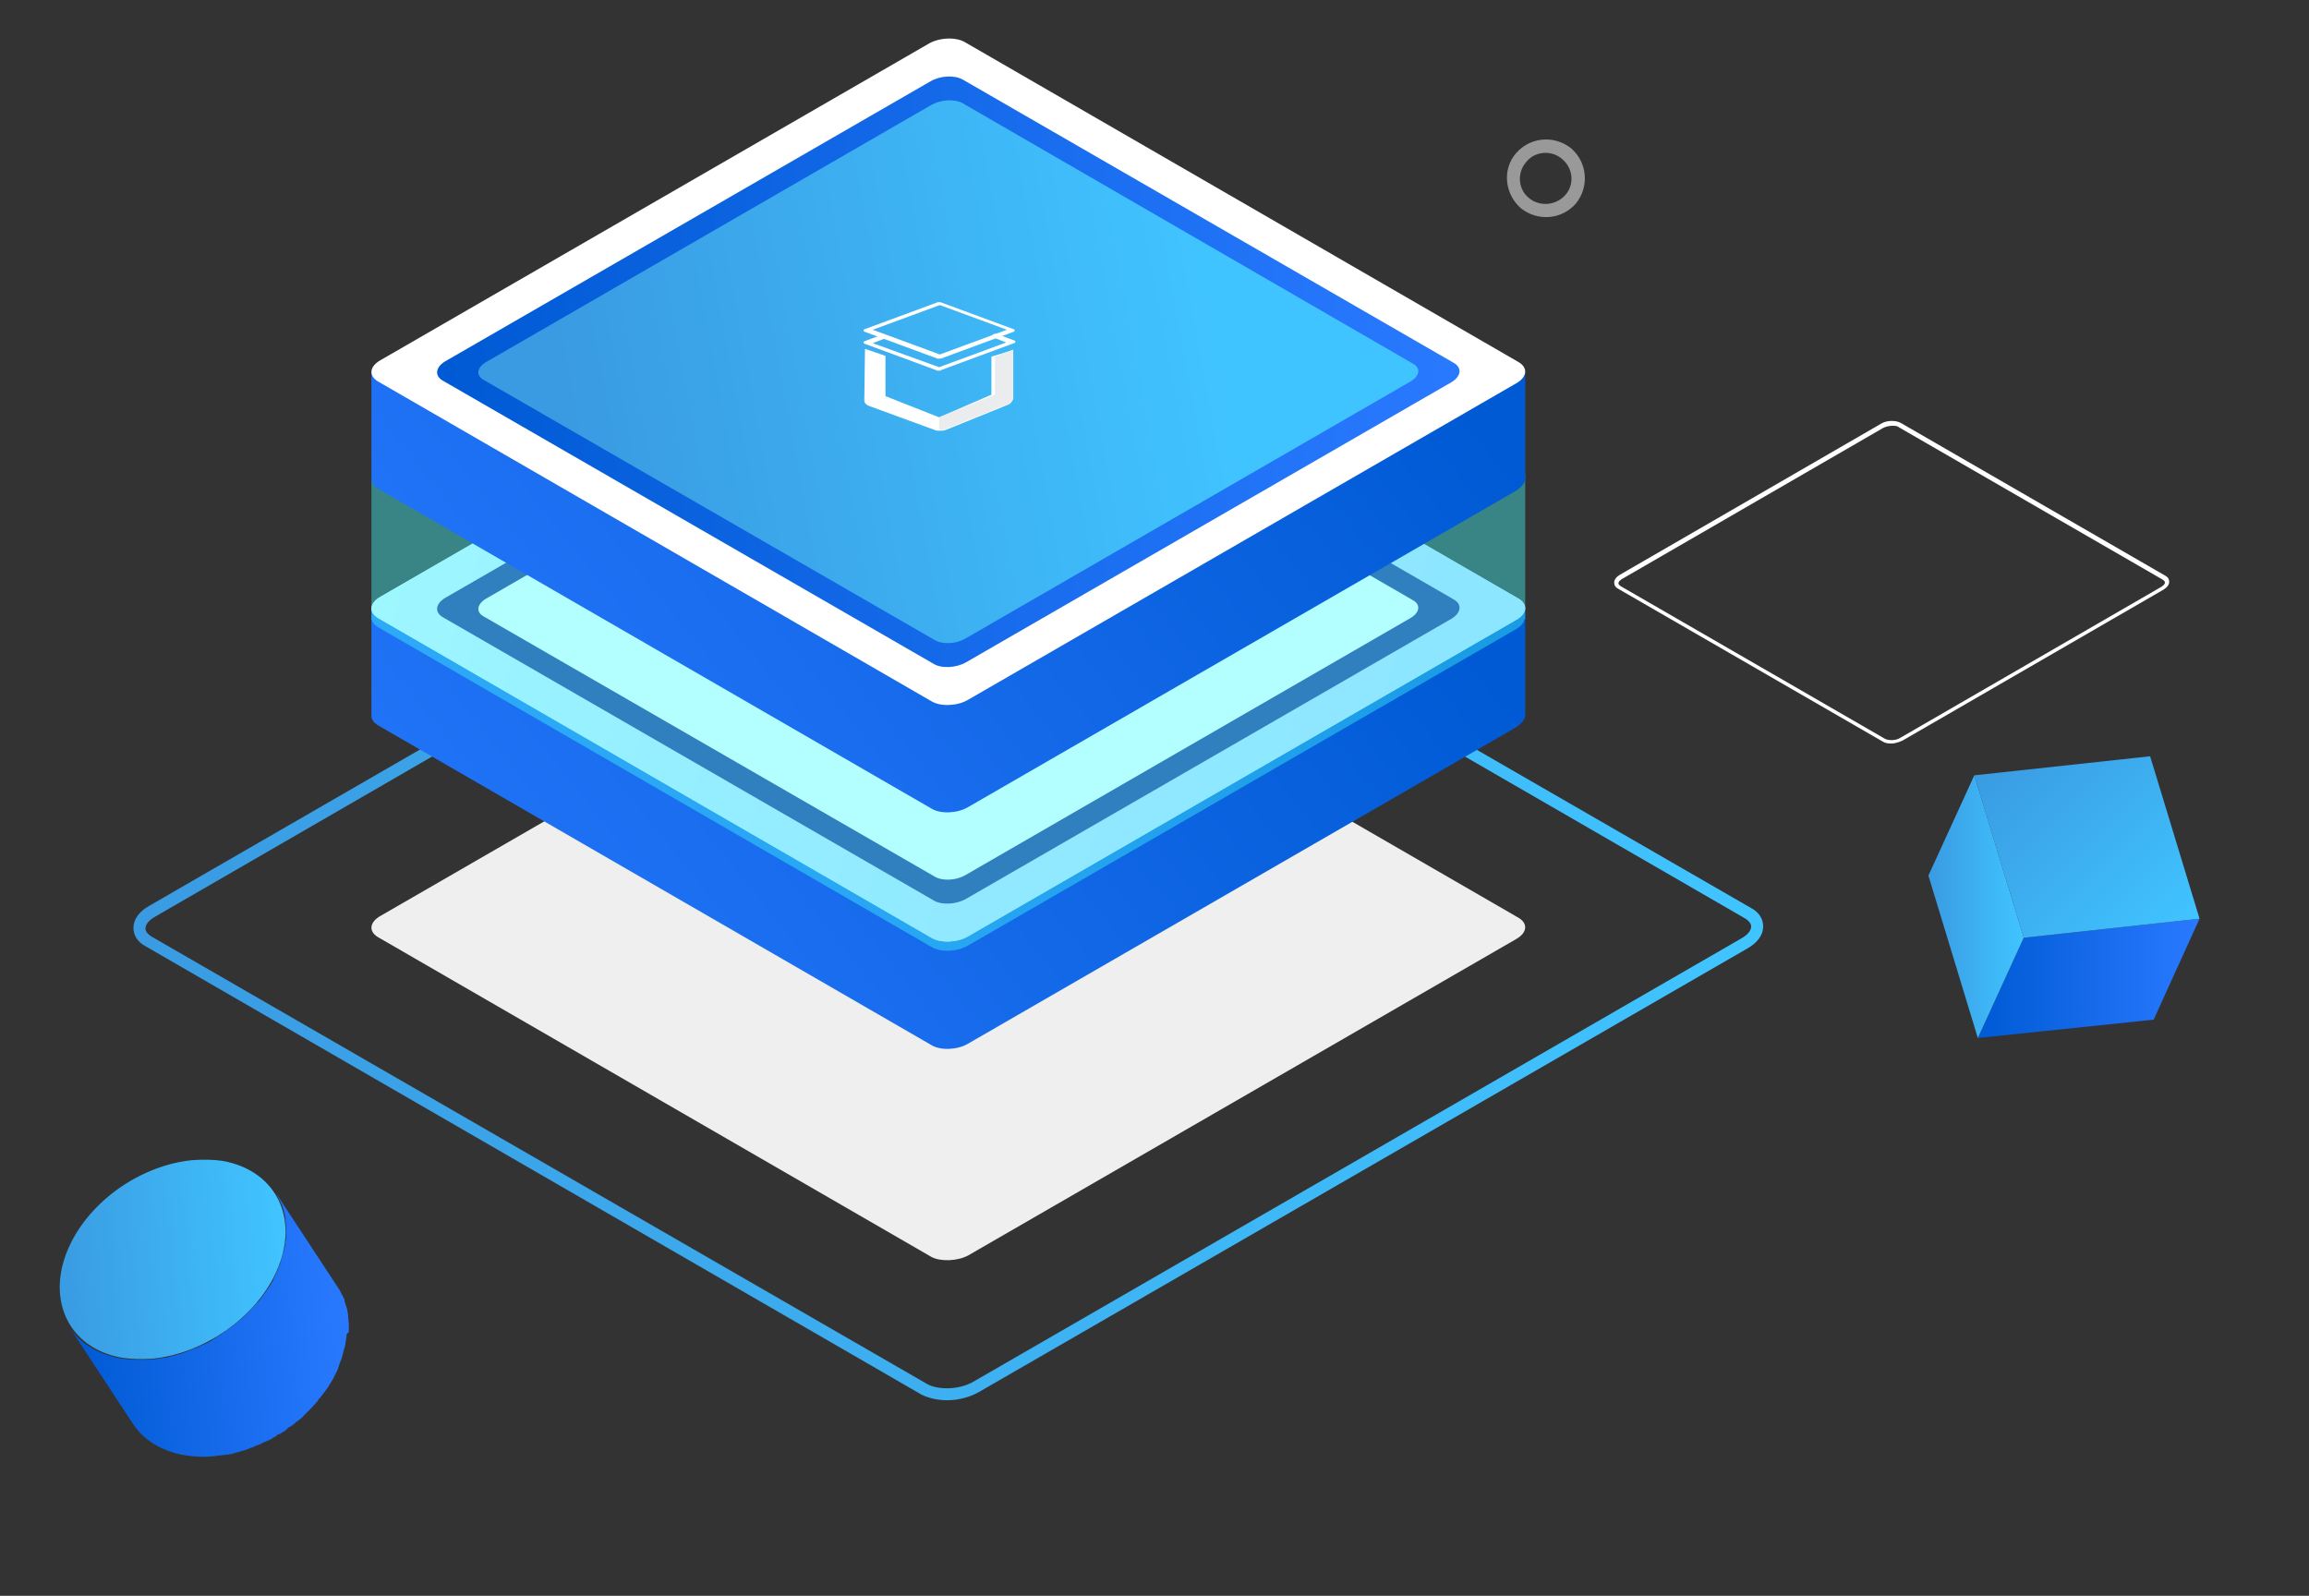 <?xml version="1.0" encoding="utf-8"?>
<!-- Generator: Adobe Illustrator 22.1.0, SVG Export Plug-In . SVG Version: 6.00 Build 0)  -->
<svg version="1.1" id="Layer_1" xmlns="http://www.w3.org/2000/svg" xmlns:xlink="http://www.w3.org/1999/xlink" x="0px" y="0px"
	 viewBox="0 0 327 226" style="enable-background:new 0 0 327 226;" xml:space="preserve">
<rect x="0" y="0" width="327" height="226" fill="#333333" stroke="none"/>
<style type="text/css">
	.st0{opacity:0.5;}
	.st1{fill:#FFFFFF;}
	.st2{enable-background:new    ;}
	.st3{fill:url(#SVGID_1_);}
	.st4{fill:url(#SVGID_2_);}
	.st5{fill:url(#SVGID_3_);}
	.st6{fill:url(#SVGID_4_);}
	.st7{fill:url(#SVGID_5_);}
	.st8{fill:#EFEFEF;}
	.st9{fill:url(#SVGID_6_);}
	.st10{fill:url(#SVGID_7_);}
	.st11{fill:url(#SVGID_8_);}
	.st12{fill:url(#SVGID_9_);}
	.st13{fill:#242993;}
	.st14{fill:#42FFFF;}
	.st15{opacity:0.4;fill:#42FFFF;}
	.st16{fill:url(#SVGID_10_);}
	.st17{fill:url(#SVGID_11_);}
	.st18{fill:url(#SVGID_12_);}
	.st19{fill:#EBECED;}
</style>
<g class="st0">
	<path class="st1" d="M214.7,21.7c2-2.3,5.4-2.6,7.8-0.7c2.3,2,2.6,5.4,0.7,7.8c-2,2.3-5.4,2.6-7.8,0.7
		C213.1,27.5,212.7,24,214.7,21.7z M221.7,27.6c1.3-1.5,1.1-3.8-0.5-5.1c-1.5-1.3-3.9-1.1-5.1,0.5c-1.3,1.5-1.1,3.9,0.5,5.1
		C218.1,29.3,220.4,29.1,221.7,27.6z"/>
</g>
<g>
	<g class="st2">
		
			<linearGradient id="SVGID_1_" gradientUnits="userSpaceOnUse" x1="-13.991" y1="-104.06" x2="25.209" y2="-104.06" gradientTransform="matrix(0.996 -8.910000e-02 8.910000e-02 0.996 33.4 292.178)">
			<stop  offset="0" style="stop-color:#005AD4"/>
			<stop  offset="0.99" style="stop-color:#2979FF"/>
		</linearGradient>
		<path class="st3" d="M49.4,188.5c0-0.2,0-0.4,0-0.6c0-0.1,0-0.1,0-0.2c0,0,0-0.1,0-0.1c0-0.4-0.1-0.8-0.1-1.2c0,0,0-0.1,0-0.1
			c0,0,0-0.1,0-0.1c-0.1-0.4-0.1-0.7-0.2-1c0,0,0,0,0,0c0,0,0,0,0,0c-0.1-0.3-0.2-0.6-0.3-0.9c0,0,0-0.1,0-0.1c0,0,0-0.1,0-0.1
			c-0.1-0.3-0.3-0.6-0.4-0.8c0,0,0,0,0,0c-0.1-0.2-0.2-0.4-0.3-0.6l-9-13.7c0.1,0.2,0.2,0.4,0.3,0.6c0.1,0.3,0.3,0.5,0.4,0.8
			c0,0.1,0.1,0.1,0.1,0.2c0.1,0.3,0.2,0.6,0.3,0.9c0,0,0,0,0,0.1c0.1,0.3,0.2,0.7,0.2,1c0,0.1,0,0.1,0,0.2c0.1,0.4,0.1,0.8,0.1,1.2
			c0,0.1,0,0.2,0,0.2c0,0.2,0,0.4,0,0.6c0,0.1,0,0.2,0,0.3c0,0.3,0,0.6-0.1,0.9c0,0,0,0,0,0c0,0.3-0.1,0.7-0.2,1.1
			c0,0.1,0,0.2-0.1,0.3c-0.1,0.4-0.2,0.7-0.3,1.1c0,0,0,0,0,0c-0.1,0.4-0.2,0.7-0.4,1.1c0,0.1-0.1,0.2-0.1,0.3
			c-0.2,0.4-0.3,0.7-0.5,1.1c-0.2,0.5-0.5,1-0.8,1.4c-0.1,0.2-0.3,0.4-0.4,0.6c-0.1,0.1-0.2,0.2-0.3,0.4c-0.2,0.3-0.4,0.5-0.6,0.8
			c-0.1,0.1-0.1,0.2-0.2,0.2c-0.1,0.1-0.1,0.1-0.2,0.2c-0.3,0.3-0.6,0.7-0.9,1c-0.1,0.1-0.3,0.3-0.4,0.4c-0.2,0.2-0.4,0.4-0.6,0.6
			c-0.2,0.1-0.3,0.3-0.5,0.4c-0.2,0.2-0.4,0.3-0.6,0.5c-0.2,0.1-0.3,0.3-0.5,0.4c-0.2,0.1-0.4,0.3-0.6,0.4c-0.2,0.1-0.4,0.3-0.5,0.4
			c-0.2,0.1-0.4,0.3-0.6,0.4c-0.2,0.1-0.4,0.2-0.6,0.4c-0.2,0.1-0.4,0.2-0.6,0.4c-0.2,0.1-0.4,0.2-0.6,0.3c-0.2,0.1-0.4,0.2-0.7,0.3
			c-0.2,0.1-0.4,0.2-0.6,0.3c-0.3,0.1-0.5,0.2-0.8,0.3c-0.2,0.1-0.3,0.1-0.5,0.2c-0.5,0.2-1,0.4-1.4,0.5c-0.4,0.1-0.8,0.2-1.2,0.3
			c-0.1,0-0.2,0.1-0.3,0.1c-0.2,0.1-0.5,0.1-0.7,0.1c-0.5,0.1-1.1,0.2-1.6,0.2c-1.5,0.1-2.9,0.1-4.3-0.1c-3.4-0.6-5.9-2.2-7.4-4.5
			l9,13.7c1.5,2.3,4,3.9,7.4,4.5c1.4,0.2,2.8,0.3,4.3,0.1c0.5-0.1,1.1-0.1,1.6-0.2c0.1,0,0.1,0,0.2,0c0.2,0,0.3-0.1,0.5-0.1
			c0.1,0,0.2,0,0.3-0.1c0.4-0.1,0.8-0.2,1.1-0.3c0,0,0,0,0,0c0.5-0.1,1-0.3,1.4-0.5c0,0,0.1,0,0.1,0c0.1,0,0.2-0.1,0.4-0.2
			c0.3-0.1,0.5-0.2,0.8-0.3c0.1,0,0.1-0.1,0.2-0.1c0.1-0.1,0.2-0.1,0.4-0.2c0.2-0.1,0.5-0.2,0.7-0.3c0.1,0,0.2-0.1,0.2-0.1
			c0.1-0.1,0.2-0.1,0.3-0.2c0.2-0.1,0.4-0.2,0.6-0.4c0.1-0.1,0.2-0.1,0.3-0.1c0.1-0.1,0.2-0.1,0.3-0.2c0.2-0.1,0.4-0.2,0.6-0.4
			c0.1-0.1,0.2-0.1,0.2-0.2c0.1-0.1,0.2-0.2,0.3-0.2c0.2-0.1,0.4-0.3,0.6-0.4c0.1-0.1,0.2-0.1,0.2-0.2c0.1-0.1,0.2-0.2,0.3-0.2
			c0.2-0.2,0.4-0.3,0.6-0.5c0.1-0.1,0.2-0.1,0.2-0.2c0.1-0.1,0.1-0.1,0.2-0.2c0.2-0.2,0.4-0.4,0.6-0.6c0.1-0.1,0.2-0.2,0.3-0.3
			c0,0,0.1-0.1,0.1-0.1c0.3-0.3,0.6-0.7,0.9-1c0-0.1,0.1-0.1,0.1-0.2c0,0,0,0,0,0c0.1-0.1,0.1-0.2,0.2-0.2c0.2-0.3,0.4-0.5,0.6-0.8
			c0.1-0.1,0.2-0.2,0.3-0.4c0.1-0.1,0.2-0.3,0.3-0.4c0-0.1,0.1-0.1,0.1-0.2c0.3-0.5,0.6-0.9,0.8-1.4c0.2-0.4,0.4-0.7,0.5-1.1
			c0-0.1,0.1-0.2,0.1-0.3c0.1-0.4,0.3-0.7,0.4-1.1c0,0,0,0,0,0c0.1-0.4,0.2-0.7,0.3-1.1c0-0.1,0-0.2,0.1-0.3
			c0.1-0.4,0.1-0.7,0.2-1.1l0,0c0,0,0,0,0,0c0-0.3,0.1-0.6,0.1-0.9C49.4,188.7,49.4,188.6,49.4,188.5z"/>
		<g>
			
				<linearGradient id="SVGID_2_" gradientUnits="userSpaceOnUse" x1="-15.11" y1="-114.133" x2="17.51" y2="-114.133" gradientTransform="matrix(0.996 -8.910000e-02 8.910000e-02 0.996 33.4 292.178)">
				<stop  offset="0" style="stop-color:#3A9BE2"/>
				<stop  offset="0.99" style="stop-color:#40C4FF"/>
			</linearGradient>
			<path class="st4" d="M27.2,164.3c1.5-0.1,2.9-0.1,4.3,0.1c7.9,1.4,11.2,8.7,7.3,16.4c-3.2,6.3-10.3,10.9-17.1,11.6
				c-1.5,0.1-2.9,0.1-4.3-0.1c-7.9-1.3-11.2-8.7-7.3-16.4C13.3,169.6,20.3,165,27.2,164.3z"/>
		</g>
	</g>
</g>
<g>
	<g class="st2">
		<g>
			<linearGradient id="SVGID_3_" gradientUnits="userSpaceOnUse" x1="280.076" y1="138.567" x2="311.498" y2="138.567">
				<stop  offset="0" style="stop-color:#005AD4"/>
				<stop  offset="0.99" style="stop-color:#2979FF"/>
			</linearGradient>
			<polygon class="st5" points="305,144.4 280.1,147 286.6,132.8 311.5,130.1 			"/>
		</g>
		<g>
			<linearGradient id="SVGID_4_" gradientUnits="userSpaceOnUse" x1="282.46" y1="106.87" x2="308.616" y2="133.026">
				<stop  offset="0" style="stop-color:#3A9BE2"/>
				<stop  offset="0.99" style="stop-color:#40C4FF"/>
			</linearGradient>
			<polygon class="st6" points="311.5,130.1 286.6,132.8 279.6,109.8 304.5,107.1 			"/>
		</g>
		<g>
			<linearGradient id="SVGID_5_" gradientUnits="userSpaceOnUse" x1="273.099" y1="128.371" x2="286.553" y2="128.371">
				<stop  offset="0" style="stop-color:#3A9BE2"/>
				<stop  offset="0.99" style="stop-color:#40C4FF"/>
			</linearGradient>
			<polygon class="st7" points="279.6,109.8 286.6,132.8 280.1,147 273.1,124 			"/>
		</g>
	</g>
</g>
<g>
	<path class="st8" d="M131.9,178l-78.4-45.3c-1.3-0.8-1.2-2.1,0.4-3l77.6-44.8c1.5-0.9,3.9-1,5.2-0.2l78.4,45.3
		c1.3,0.8,1.2,2.1-0.4,3l-77.6,44.8C135.6,178.6,133.2,178.7,131.9,178z"/>
	<linearGradient id="SVGID_6_" gradientUnits="userSpaceOnUse" x1="18.89" y1="131.3" x2="249.716" y2="131.3">
		<stop  offset="0" style="stop-color:#3A9BE2"/>
		<stop  offset="0.99" style="stop-color:#40C4FF"/>
	</linearGradient>
	<path class="st9" d="M134.1,198.3c-1.3,0-2.6-0.3-3.6-0.8L20.6,134c-1.1-0.6-1.7-1.5-1.7-2.6c0-1.2,0.8-2.3,2.2-3.1l108.8-62.8
		c2.4-1.4,6-1.5,8.2-0.3L248,128.6c1.1,0.6,1.7,1.5,1.7,2.6c0,1.2-0.8,2.3-2.2,3.1l-108.8,62.8C137.3,197.9,135.7,198.3,134.1,198.3
		z M134.5,66c-1.3,0-2.7,0.3-3.7,0.9L22,129.8c-0.9,0.5-1.4,1.1-1.4,1.7c0,0.5,0.5,0.9,0.8,1.1L131.3,196c1.6,0.9,4.6,0.8,6.5-0.3
		l108.8-62.8c0.9-0.5,1.4-1.1,1.4-1.7c0-0.5-0.5-0.9-0.8-1.1L137.3,66.6C136.6,66.2,135.6,66,134.5,66z"/>
	<g>
		<linearGradient id="SVGID_7_" gradientUnits="userSpaceOnUse" x1="181.105" y1="56.557" x2="53.732" y2="158.696">
			<stop  offset="0" style="stop-color:#005AD4"/>
			<stop  offset="0.99" style="stop-color:#2979FF"/>
		</linearGradient>
		<path class="st10" d="M216,101.3V86.1l-24.6,0l-54.7-31.6c-1.3-0.8-3.7-0.7-5.2,0.2L77.1,86.2l-24.5,0l0,15.2h0
			c0,0.5,0.3,0.9,0.9,1.3l78.4,45.3c1.3,0.8,3.7,0.7,5.2-0.2l77.6-44.8C215.6,102.4,216,101.8,216,101.3z"/>
		
			<linearGradient id="SVGID_8_" gradientUnits="userSpaceOnUse" x1="-108.039" y1="458.86" x2="-223.825" y2="551.708" gradientTransform="matrix(0.866 0.5 -1 0.577 757.6 -123.21)">
			<stop  offset="0" style="stop-color:#C0D6FF"/>
			<stop  offset="0.298" style="stop-color:#C5DBFF"/>
			<stop  offset="0.649" style="stop-color:#D3E9FF"/>
			<stop  offset="1" style="stop-color:#E9FFFF"/>
		</linearGradient>
		<path class="st11" d="M131.9,132.8L53.5,87.5c-1.3-0.8-1.2-2.1,0.4-3l77.6-44.8c1.5-0.9,3.9-1,5.2-0.2l78.4,45.3
			c1.3,0.8,1.2,2.1-0.4,3l-77.6,44.8C135.6,133.5,133.2,133.6,131.9,132.8z"/>
		
			<linearGradient id="SVGID_9_" gradientUnits="userSpaceOnUse" x1="-108.039" y1="458.86" x2="-223.825" y2="551.708" gradientTransform="matrix(0.866 0.5 -1 0.577 757.6 -123.21)">
			<stop  offset="0" style="stop-color:#C0D6FF"/>
			<stop  offset="0.298" style="stop-color:#C5DBFF"/>
			<stop  offset="0.649" style="stop-color:#D3E9FF"/>
			<stop  offset="1" style="stop-color:#E9FFFF"/>
		</linearGradient>
		<path class="st12" d="M131.9,132.8L53.5,87.5c-1.3-0.8-1.2-2.1,0.4-3l77.6-44.8c1.5-0.9,3.9-1,5.2-0.2l78.4,45.3
			c1.3,0.8,1.2,2.1-0.4,3l-77.6,44.8C135.6,133.5,133.2,133.6,131.9,132.8z"/>
		<path class="st13" d="M132.2,127.5L62.7,87.4c-1.2-0.7-1-1.9,0.3-2.7L131.8,45c1.4-0.8,3.4-0.9,4.6-0.2l69.5,40.1
			c1.2,0.7,1,1.9-0.3,2.7l-68.8,39.7C135.4,128.1,133.3,128.2,132.2,127.5z"/>
		<path class="st1" d="M132.3,124.1L68.5,87.3c-1.1-0.6-1-1.7,0.3-2.5L132,48.3c1.3-0.7,3.2-0.8,4.3-0.2L200.1,85
			c1.1,0.6,1,1.7-0.3,2.5L136.6,124C135.3,124.7,133.4,124.8,132.3,124.1z"/>
		<g>
			<polygon class="st14" points="132.8,83.7 125.4,79.4 129.4,77.1 136.9,81.4 			"/>
			<polygon class="st14" points="146.7,83.1 139.2,87.4 135.2,85.1 142.6,80.8 			"/>
			<polygon class="st14" points="131.1,84.7 127.1,87.1 123,84.7 127.1,82.4 			"/>
			<polygon class="st14" points="145.2,92.9 141.2,95.2 129.4,88.4 133.5,86.1 			"/>
		</g>
	</g>
	<path class="st15" d="M216,67.1l-33.4,0.2l-46-26.5c-1.3-0.8-3.7-0.7-5.2,0.2L84.9,67.9l-32.3,0.2v19.6l0,0
		c0.1,0.4,0.4,0.8,0.9,1.1l78.4,45.3c1.3,0.8,3.7,0.7,5.2-0.2l77.6-44.8c0.7-0.4,1.1-0.9,1.2-1.4l0.1,0V67.1z"/>
	<g>
		<linearGradient id="SVGID_10_" gradientUnits="userSpaceOnUse" x1="181.105" y1="23.046" x2="53.732" y2="125.185">
			<stop  offset="0" style="stop-color:#005AD4"/>
			<stop  offset="0.99" style="stop-color:#2979FF"/>
		</linearGradient>
		<path class="st16" d="M216,67.8V52.6l-24.6,0l-54.7-31.6c-1.3-0.8-3.7-0.7-5.2,0.2L77.1,52.7l-24.5,0l0,15.2h0
			c0,0.5,0.3,0.9,0.9,1.3l78.4,45.3c1.3,0.8,3.7,0.7,5.2-0.2l77.6-44.8C215.6,68.9,216,68.3,216,67.8z"/>
		<path class="st1" d="M131.9,99.3L53.5,54c-1.3-0.8-1.2-2.1,0.4-3l77.6-44.8c1.5-0.9,3.9-1,5.2-0.2l78.4,45.3
			c1.3,0.8,1.2,2.1-0.4,3l-77.6,44.8C135.6,100,133.2,100.1,131.9,99.3z"/>
		<linearGradient id="SVGID_11_" gradientUnits="userSpaceOnUse" x1="61.855" y1="52.633" x2="206.75" y2="52.633">
			<stop  offset="0" style="stop-color:#005AD4"/>
			<stop  offset="0.99" style="stop-color:#2979FF"/>
		</linearGradient>
		<path class="st17" d="M132.2,94L62.7,53.9c-1.2-0.7-1-1.9,0.3-2.7l68.8-39.7c1.4-0.8,3.4-0.9,4.6-0.2l69.5,40.1
			c1.2,0.7,1,1.9-0.3,2.7l-68.8,39.7C135.4,94.6,133.3,94.7,132.2,94z"/>
		<linearGradient id="SVGID_12_" gradientUnits="userSpaceOnUse" x1="81.255" y1="62.409" x2="173.504" y2="45.409">
			<stop  offset="0" style="stop-color:#3A9BE2"/>
			<stop  offset="0.99" style="stop-color:#40C4FF"/>
		</linearGradient>
		<path class="st18" d="M132.3,90.6L68.5,53.8c-1.1-0.6-1-1.7,0.3-2.5L132,14.8c1.3-0.7,3.2-0.8,4.3-0.2l63.8,36.9
			c1.1,0.6,1,1.7-0.3,2.5l-63.2,36.5C135.3,91.2,133.4,91.3,132.3,90.6z"/>
	</g>
</g>
<path class="st1" d="M267.8,105.3c-0.5,0-0.9-0.1-1.2-0.3l-37.4-21.6c-0.4-0.2-0.6-0.5-0.6-0.9c0-0.4,0.3-0.8,0.8-1.1l37-21.4
	c0.8-0.5,2.1-0.5,2.8-0.1l37.4,21.6c0.4,0.2,0.6,0.5,0.6,0.9c0,0.4-0.3,0.8-0.8,1.1l-37,21.4C268.9,105.1,268.4,105.3,267.8,105.3z
	 M268,60.3c-0.4,0-0.9,0.1-1.3,0.3l-37,21.4c-0.3,0.2-0.5,0.4-0.5,0.6c0,0.2,0.2,0.3,0.3,0.4l37.4,21.6c0.5,0.3,1.6,0.3,2.2-0.1
	l37-21.4c0.3-0.2,0.5-0.4,0.5-0.6c0-0.2-0.2-0.3-0.3-0.4l-37.4-21.6C268.7,60.3,268.3,60.3,268,60.3z"/>
<g>
	<g>
		<path class="st1" d="M140.4,50.5v5.4l-7.4,3.2l-7.6-3v-5.7l-2.9-1c0,0-0.1,7.3-0.1,7.3c0,0.3,0.2,0.6,0.7,0.8l9.3,3.4
			c0.2,0.1,0.5,0.1,0.7,0.1c0.3,0,0.5,0,0.8-0.1l8.9-3.6c0.4-0.2,0.6-0.5,0.6-0.8v-6.9L140.4,50.5z"/>
	</g>
	<g>
		<path class="st1" d="M133,50.8c-0.1,0-0.1,0-0.2,0l-10.3-3.8c-0.1,0-0.2-0.1-0.2-0.2c0-0.1,0.1-0.2,0.2-0.2l10.3-3.8
			c0.1,0,0.3,0,0.4,0l10.3,3.8c0.1,0,0.2,0.1,0.2,0.2c0,0.1-0.1,0.2-0.2,0.2l-10.3,3.8C133.2,50.7,133.1,50.8,133,50.8z M123.6,46.7
			l9.5,3.5l9.5-3.5l-9.5-3.5L123.6,46.7z"/>
	</g>
	<g>
		<path class="st1" d="M133,52.5c-0.1,0-0.1,0-0.2,0l-10.3-3.8c-0.1,0-0.2-0.1-0.2-0.2c0-0.1,0.1-0.2,0.2-0.2l2.4-0.9
			c0.2-0.1,0.5,0,0.6,0.1c0.1,0.1,0.1,0.3-0.1,0.4l-1.8,0.7L133,52l9.5-3.5l-1.8-0.7c-0.2-0.1-0.3-0.2-0.1-0.4
			c0.1-0.1,0.4-0.2,0.6-0.1l2.4,0.9c0.1,0,0.2,0.1,0.2,0.2c0,0.1-0.1,0.2-0.2,0.2l-10.3,3.8C133.2,52.5,133.1,52.5,133,52.5z"/>
	</g>
	<g>
		<path class="st19" d="M140.9,50.5v5.4l-7.9,3.2v1.8l0,0c0.3,0,0.5,0,0.8-0.1l9-3.6c0.4-0.2,0.7-0.5,0.7-0.8v-6.9L140.9,50.5z"/>
	</g>
</g>
</svg>
